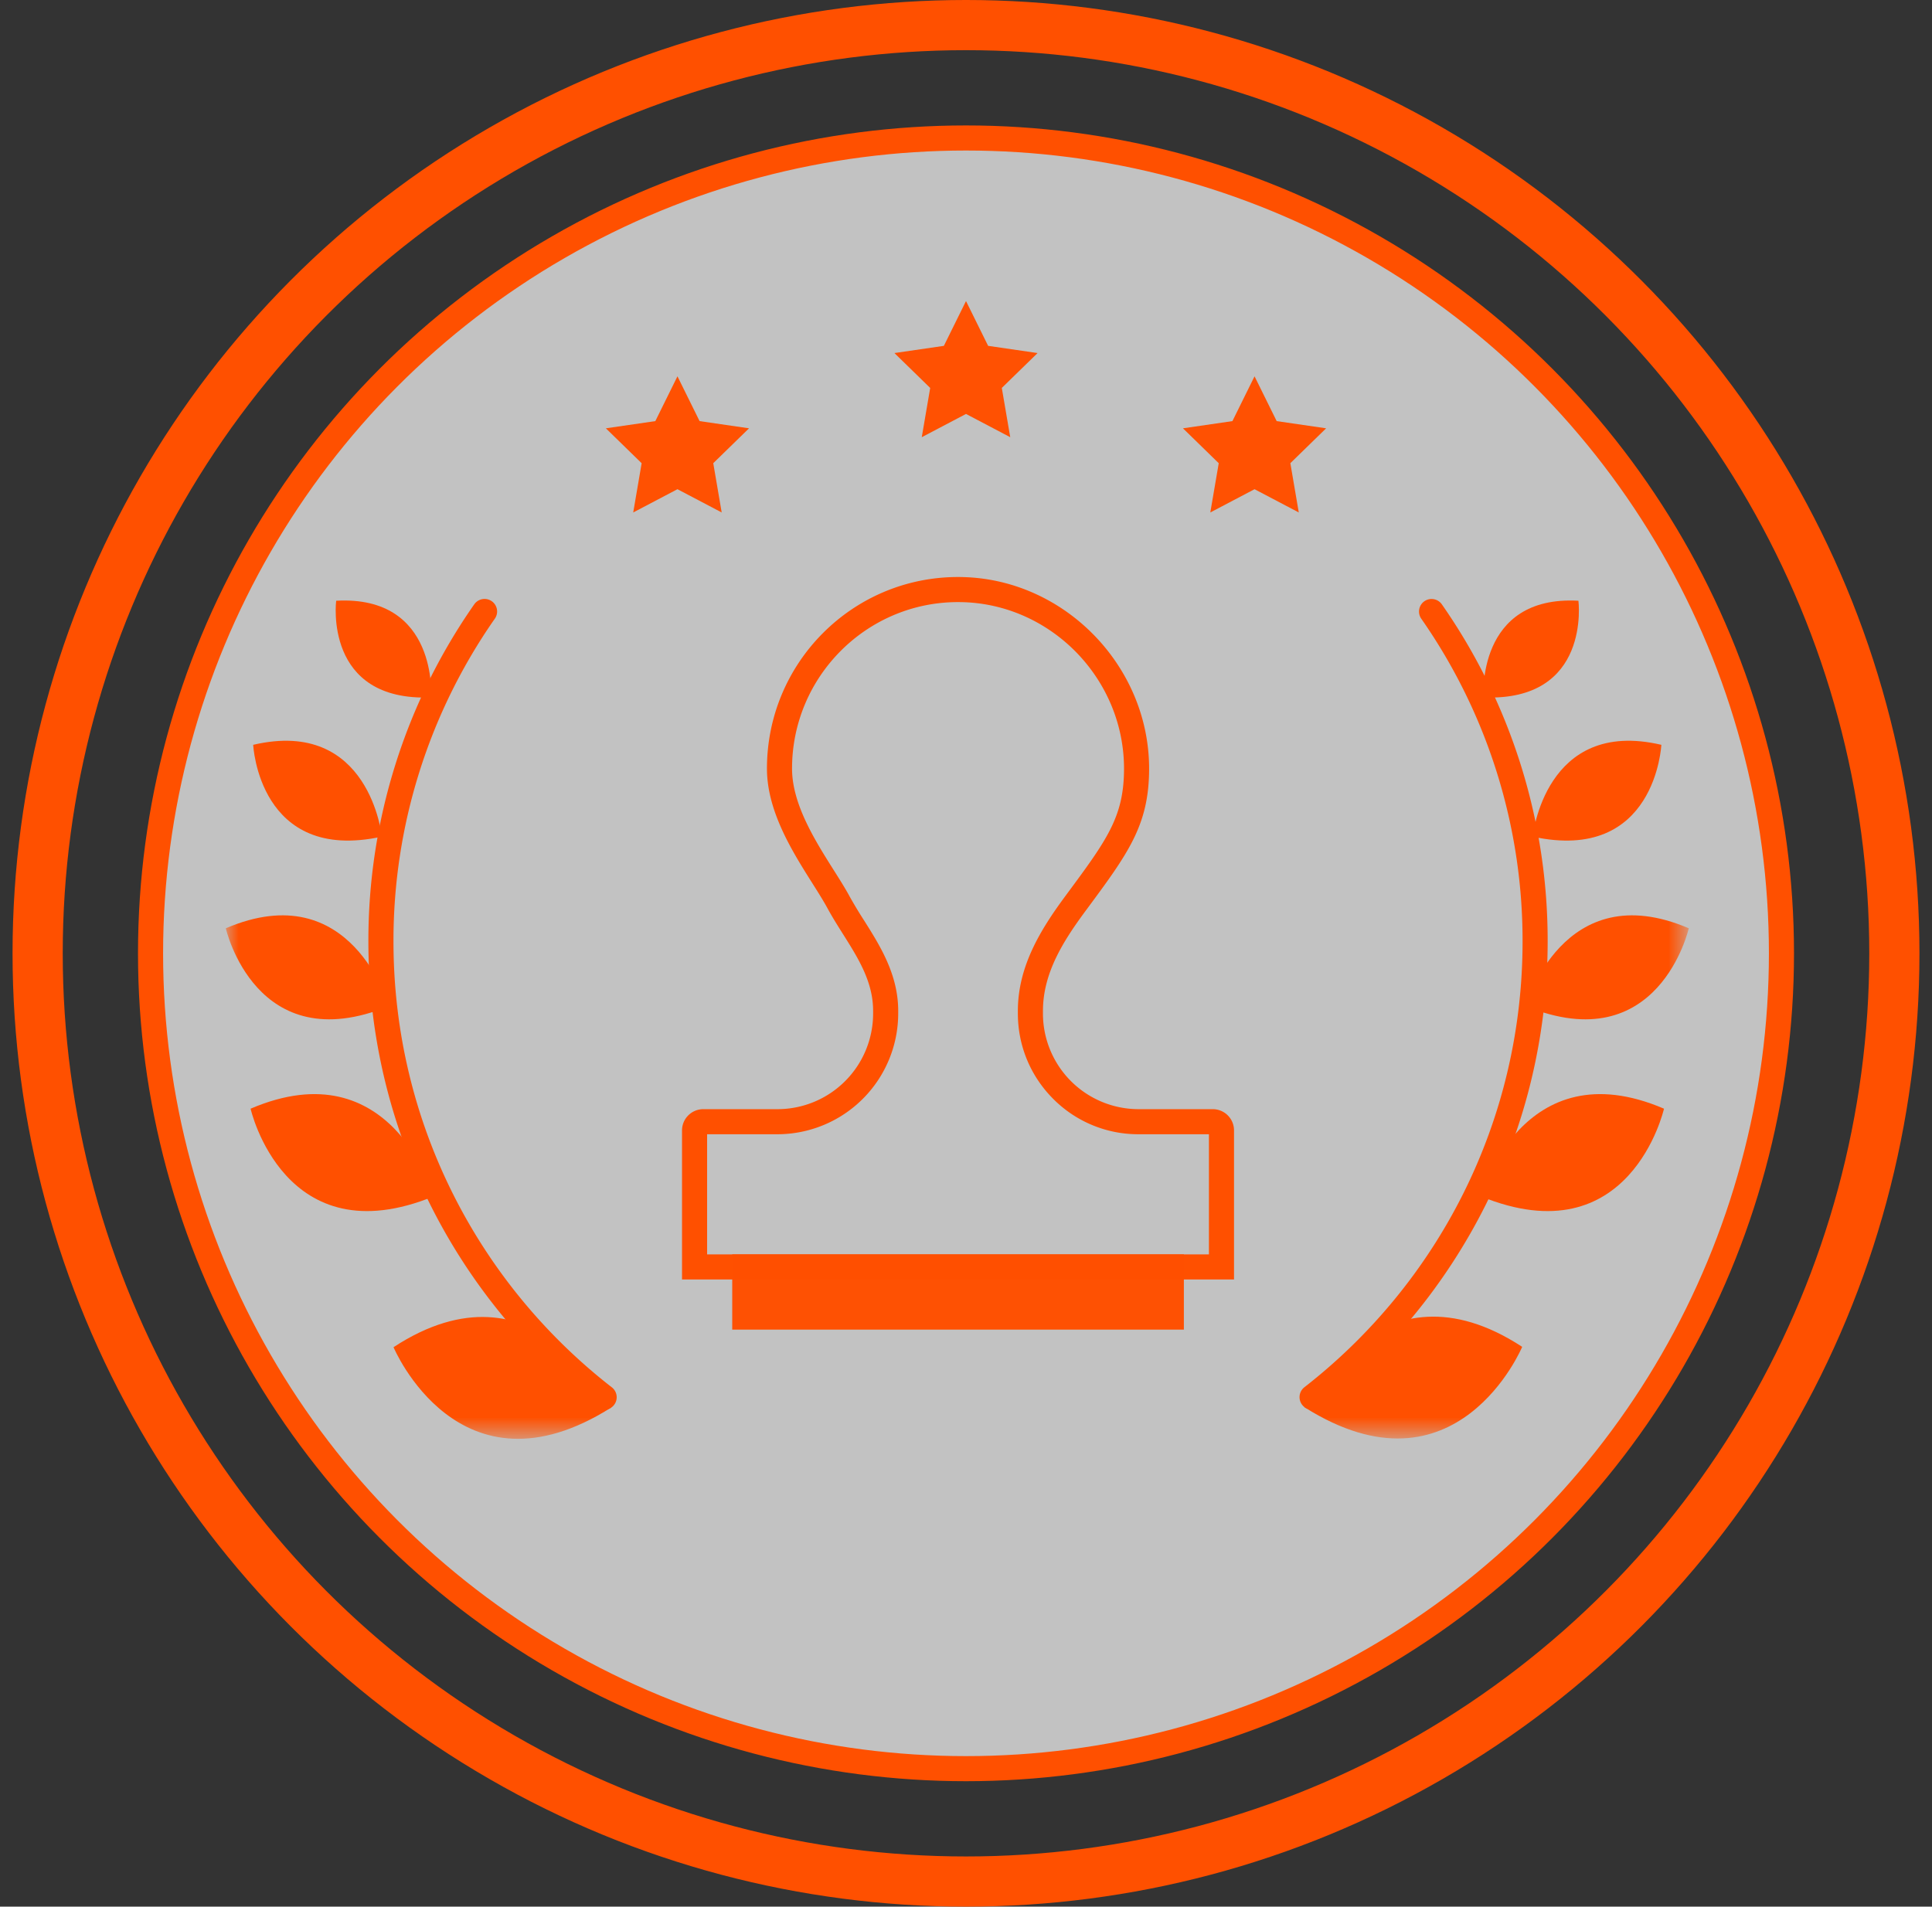 <svg xmlns="http://www.w3.org/2000/svg" xmlns:xlink="http://www.w3.org/1999/xlink" width="77" height="76" viewBox="0 0 77 76">
    <rect x="0" y="0" width="77" height="76" fill="#333333" stroke="none"/>
    <defs>
        <path id="a" d="M0 34.353h58.306V0H0z"/>
    </defs>
    <g fill="none" fill-rule="evenodd">
        <g fill-rule="nonzero" stroke="#FF5000">
            <circle cx="38.5" cy="38" r="37" stroke-width="2"/>
            <circle cx="38.5" cy="38" r="32.5" fill="#FFF" fill-opacity=".7"/>
        </g>
        <g transform="translate(9 23)">
            <path d="M18.683 27.5v-5.439c0-.193.154-.349.346-.349h2.962a4.318 4.318 0 0 0 4.306-4.318c0-1.402-.649-2.431-1.276-3.426a17.288 17.288 0 0 1-.602-1.003c-.166-.307-.383-.65-.619-1.024-.771-1.222-1.733-2.745-1.733-4.304C22.067 3.702 25.26.5 29.181.5l.221.004c3.816.114 6.91 3.326 6.895 7.158-.006 2.069-.758 3.084-2.403 5.31-.904 1.221-1.826 2.612-1.826 4.324 0 2.478 1.931 4.416 4.306 4.416h2.962c.192 0 .346.156.346.349V27.5h-21z"/>
            <path fill="#FF5000" d="M29.182 0c-4.206 0-7.615 3.419-7.615 7.637 0 2.197 1.693 4.242 2.412 5.566.745 1.371 1.819 2.53 1.819 4.092v.1a3.813 3.813 0 0 1-3.808 3.817h-2.961a.848.848 0 0 0-.847.849V28h22v-5.939a.847.847 0 0 0-.846-.849h-2.961a3.813 3.813 0 0 1-3.808-3.817v-.099c0-1.501.799-2.77 1.69-3.976 1.695-2.29 2.533-3.406 2.541-5.656.014-4.074-3.32-7.538-7.381-7.66A6.14 6.14 0 0 0 29.182 0m0 1c.068 0 .137.001.205.003 3.547.107 6.423 3.094 6.411 6.657-.007 1.906-.68 2.817-2.308 5.016l-.037.051c-.979 1.324-1.886 2.794-1.886 4.569v.099c0 1.286.5 2.496 1.407 3.405a4.771 4.771 0 0 0 3.401 1.412h2.807V27h-20v-4.788h2.808a4.818 4.818 0 0 0 4.808-4.817v-.1c0-1.447-.72-2.589-1.354-3.596a17.203 17.203 0 0 1-.586-.973c-.177-.327-.4-.679-.635-1.051-.738-1.169-1.656-2.623-1.656-4.038 0-3.66 2.968-6.637 6.615-6.637"/>
            <mask id="b" fill="#fff">
                <use xlink:href="#a"/>
            </mask>
            <path fill="#FF5000" d="M20.183 30h18v-3h-18z" mask="url(#b)" opacity=".99"/>
            <path fill="#FF5000" d="M42.995 33.096s2.964-6.143 8.672-2.41c0 0-2.613 6.24-8.672 2.41M50.125 4.8S49.822.719 53.908.946c0 0 .514 4.027-3.783 3.854M52.086 10.35s.48-4.75 5.127-3.661c0 0-.224 4.73-5.127 3.66M50.009 24.683s1.667-5.907 7.31-3.49c0 0-1.341 5.938-7.31 3.49M51.809 17.105s1.482-5.25 6.497-3.103c0 0-1.192 5.28-6.497 3.103M15.356 33.108s-2.964-6.143-8.672-2.408c0 0 2.613 6.24 8.672 2.408M8.181 4.8S8.483.719 4.398.946c0 0-.514 4.027 3.783 3.854M6.22 10.35S5.74 5.6 1.091 6.689c0 0 .225 4.73 5.127 3.66M8.297 24.683s-1.667-5.907-7.31-3.49c0 0 1.341 5.938 7.31 3.49M6.497 17.105S5.016 11.855 0 14.002c0 0 1.192 5.28 6.497 3.103" mask="url(#b)"/>
            <path stroke="#FF5000" stroke-linecap="round" d="M15.078 32.695c-5.413-4.208-8.896-10.782-8.896-18.169a22.89 22.89 0 0 1 4.13-13.152M48.055 1.376a22.896 22.896 0 0 1 4.127 13.15c0 7.385-3.48 13.956-8.889 18.165" mask="url(#b)"/>
        </g>
        <g fill="#FF5000" fill-rule="nonzero" opacity=".99">
            <path d="M38.5 16.5l-1.763.927.336-1.963-1.426-1.391 1.971-.287L38.5 12l.882 1.786 1.971.287-1.426 1.39.336 1.964zM27 19.5l-1.763.927.336-1.963-1.426-1.391 1.971-.287L27 15l.882 1.786 1.971.287-1.426 1.39.336 1.964zM50 19.5l-1.763.927.336-1.963-1.426-1.391 1.971-.287L50 15l.882 1.786 1.971.287-1.426 1.39.336 1.964z"/>
        </g>
    </g>
</svg>
